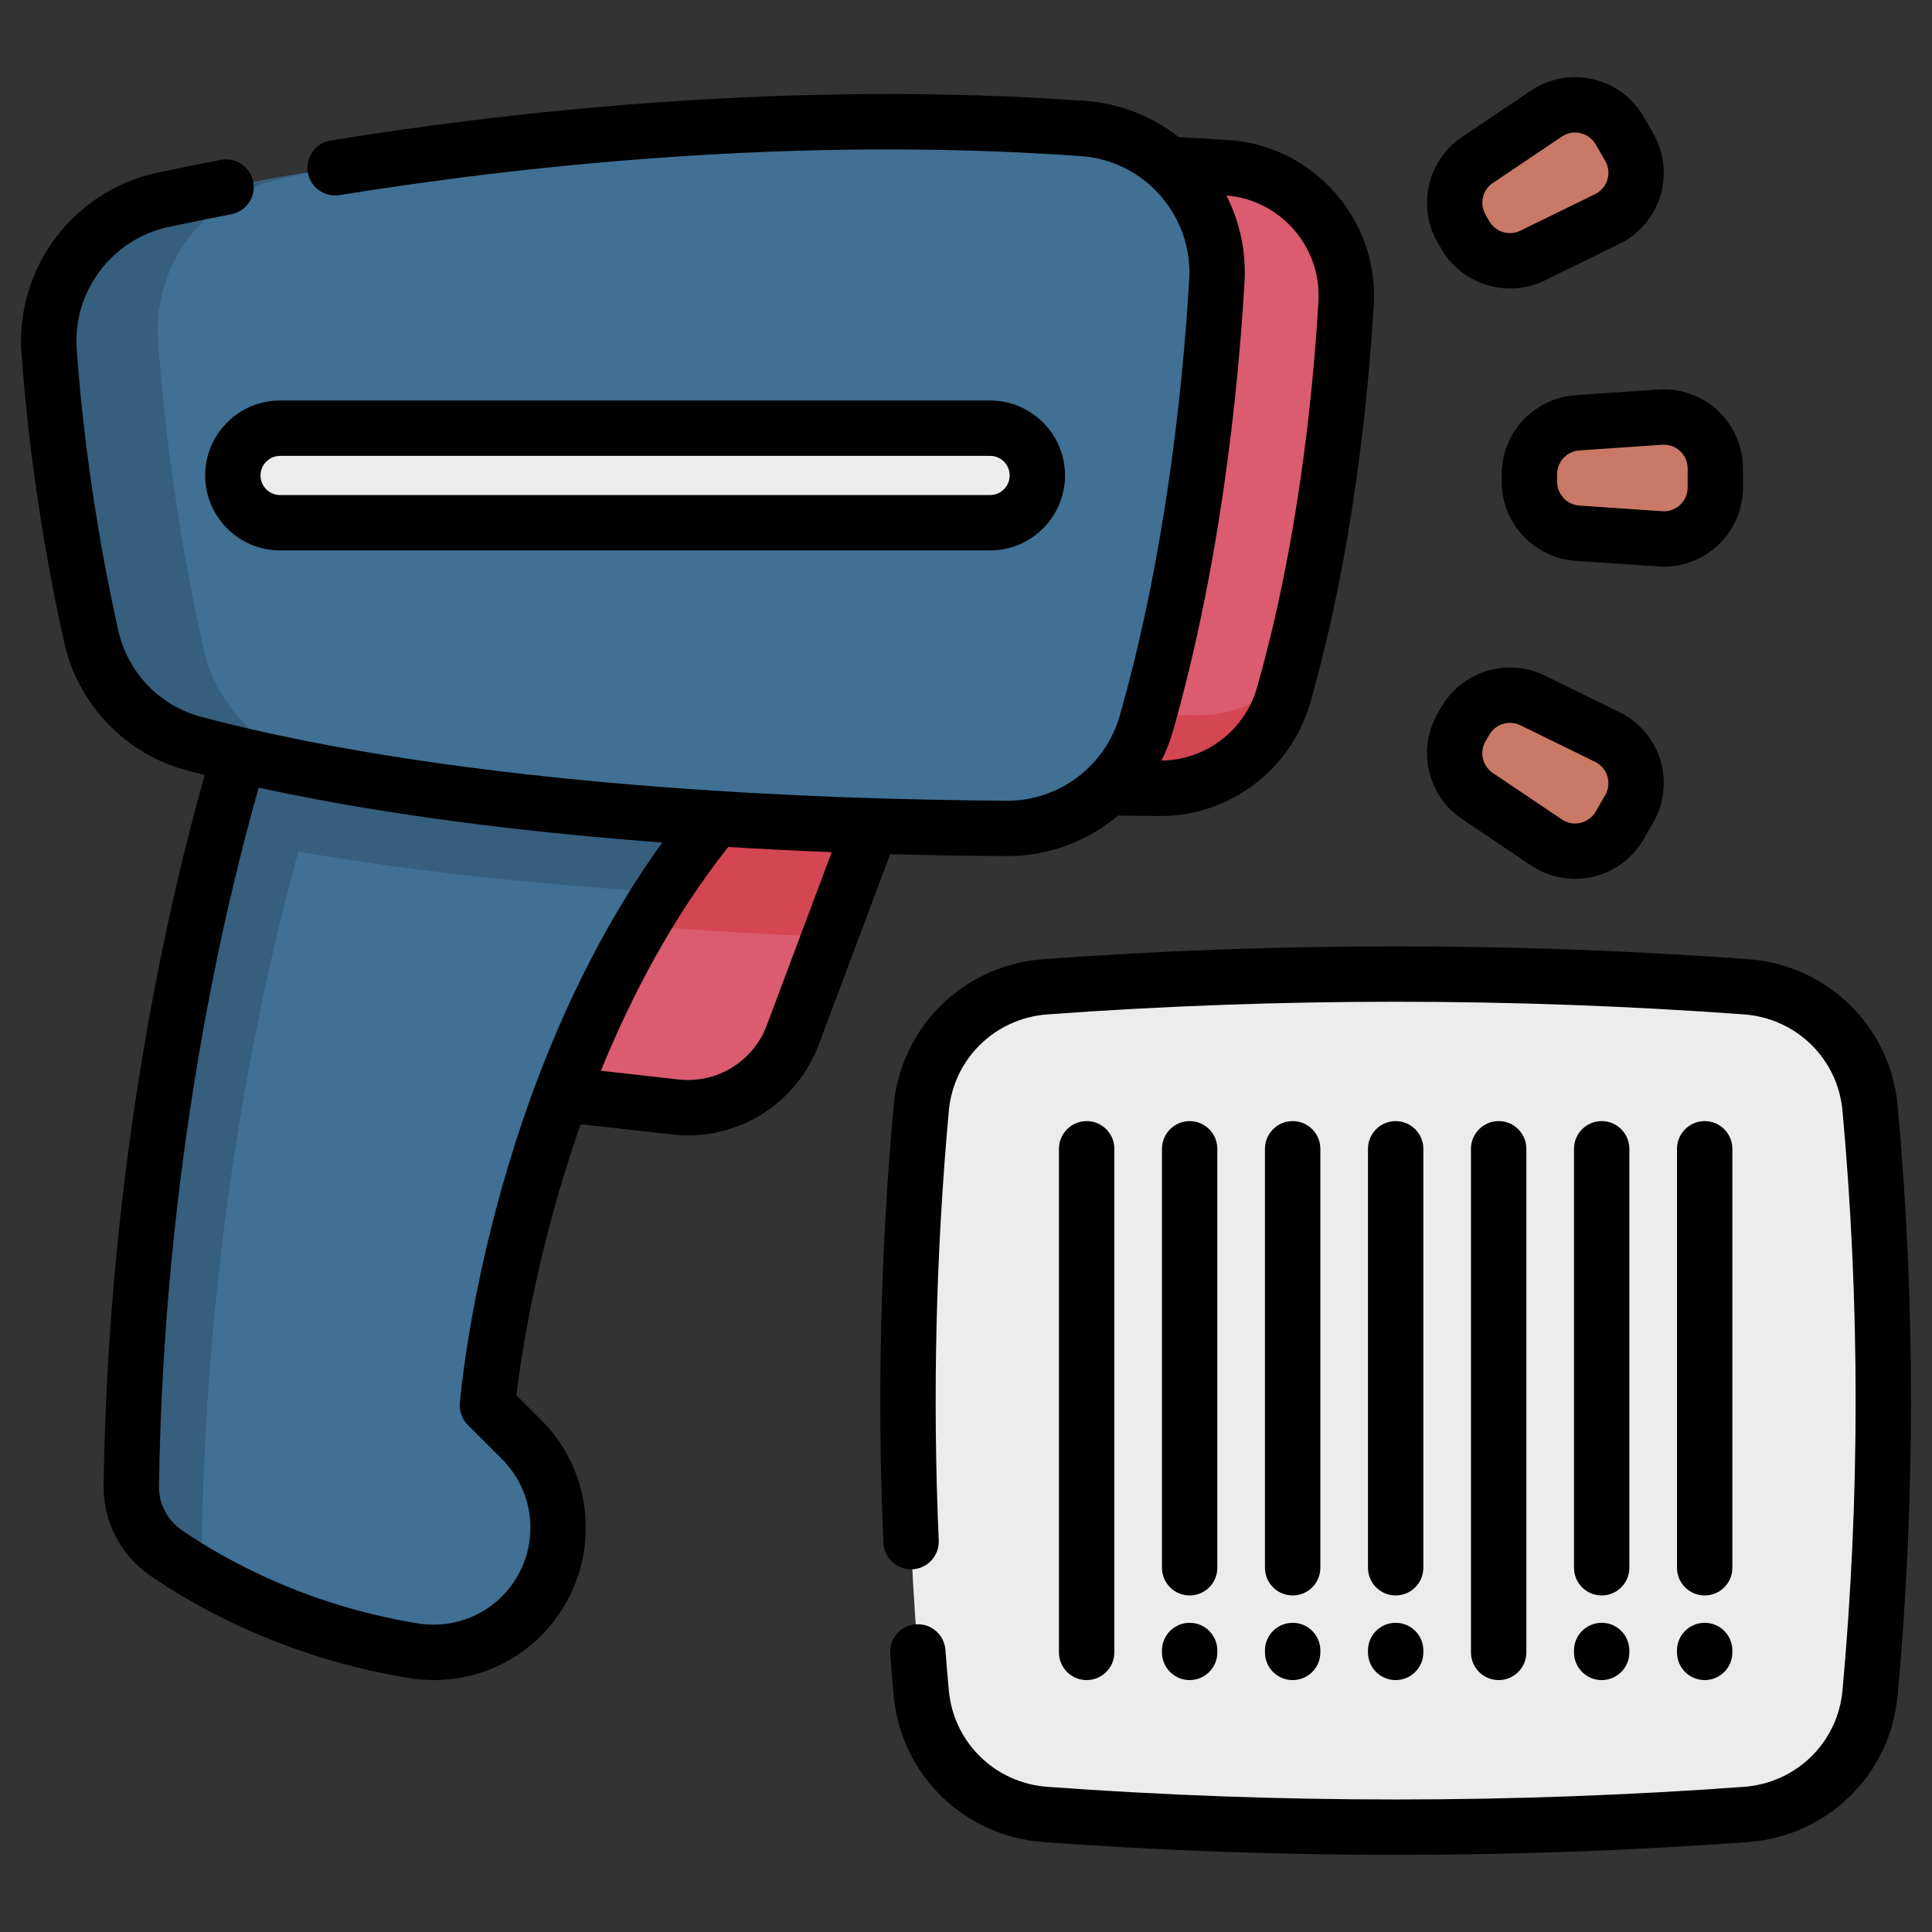 <svg width="46" height="46" viewBox="0 0 46 46" fill="none" xmlns="http://www.w3.org/2000/svg">
<rect x="0" y="0" width="46" height="46" fill="#333333" stroke="none"/>
<g clip-path="url(#clip0)">
<path d="M41.567 23.494C36.008 23.089 30.45 23.089 24.891 23.494C23.331 23.608 22.075 24.83 21.933 26.388C21.512 31.028 21.512 35.668 21.933 40.307C22.075 41.865 23.331 43.088 24.891 43.201C30.45 43.607 36.008 43.607 41.567 43.201C43.127 43.088 44.383 41.865 44.525 40.307C44.947 35.668 44.947 31.028 44.525 26.388C44.383 24.83 43.127 23.608 41.567 23.494Z" fill="#ECECEC"/>
<path d="M22.207 15.747L19.749 22.307L18.873 24.644C18.444 25.787 17.295 26.493 16.082 26.357L10.644 25.748L10.639 21.544L10.632 15.747H22.207Z" fill="#DB5B6F"/>
<path d="M22.207 15.747L19.749 22.307C17.043 22.198 13.815 21.978 10.639 21.544L10.632 15.747H22.207Z" fill="#D54653"/>
<path d="M15.758 21.243C12.162 26.788 11.605 33.464 11.605 33.464L12.418 34.276C12.985 34.844 13.287 35.602 13.287 36.375C13.287 36.746 13.217 37.121 13.074 37.479C12.556 38.768 11.213 39.524 9.842 39.303C7.046 38.85 5.017 37.706 3.958 36.978C3.43 36.616 3.116 36.016 3.125 35.377C3.224 28.649 4.341 23.11 5.165 19.902C5.658 17.978 6.047 16.893 6.047 16.893L18.145 18.266C17.229 19.183 16.438 20.193 15.758 21.243Z" fill="#407093"/>
<path d="M18.145 18.266C17.229 19.183 16.439 20.193 15.758 21.243C12.388 21.03 8.578 20.633 5.165 19.902C5.658 17.978 6.047 16.893 6.047 16.893L18.145 18.266Z" fill="#365E7D"/>
<path d="M18.145 18.267C17.808 18.603 17.488 18.952 17.186 19.311L7.727 18.237C7.727 18.237 4.963 25.96 4.805 36.722C4.801 37.046 4.88 37.36 5.028 37.638C4.603 37.403 4.245 37.175 3.958 36.978C3.431 36.616 3.116 36.017 3.125 35.377C3.283 24.616 6.047 16.893 6.047 16.893L18.145 18.267Z" fill="#365E7D"/>
<path d="M32.049 7.212C31.908 9.599 31.535 13.126 30.563 16.548C30.188 17.868 28.984 18.778 27.613 18.769C23.879 18.747 16.201 18.5 10.469 16.982C9.373 16.692 8.531 15.812 8.285 14.705C7.973 13.3 7.579 11.161 7.399 8.695C7.289 7.179 8.318 5.816 9.805 5.501C13.595 4.696 21.2 3.419 29.233 3.996C30.893 4.116 32.147 5.55 32.049 7.212Z" fill="#DB5B6F"/>
<path d="M30.673 16.149C30.637 16.282 30.6 16.416 30.562 16.548C30.188 17.868 28.984 18.777 27.613 18.769C23.879 18.747 16.201 18.5 10.468 16.982C9.373 16.692 8.531 15.812 8.285 14.704C7.973 13.3 7.578 11.16 7.399 8.694C7.331 7.764 7.693 6.891 8.327 6.282C8.294 6.501 8.284 6.726 8.301 6.955C8.481 9.421 8.875 11.56 9.187 12.965C9.433 14.072 10.274 14.953 11.371 15.242C17.103 16.76 24.781 17.007 28.514 17.029C29.344 17.035 30.112 16.703 30.673 16.149Z" fill="#D54653"/>
<path d="M28.972 6.688C28.813 9.38 28.392 13.358 27.296 17.219C26.873 18.707 25.515 19.733 23.968 19.724C19.756 19.698 11.096 19.42 4.63 17.708C3.393 17.381 2.444 16.388 2.167 15.139C1.815 13.555 1.37 11.142 1.168 8.36C1.043 6.65 2.204 5.113 3.882 4.757C8.156 3.85 16.735 2.409 25.795 3.06C27.668 3.195 29.083 4.813 28.972 6.688Z" fill="#407093"/>
<path d="M9.902 18.759C8.075 18.489 6.281 18.146 4.63 17.709C3.393 17.381 2.444 16.389 2.167 15.139C1.815 13.555 1.37 11.142 1.168 8.36C1.043 6.651 2.204 5.114 3.882 4.758C4.973 4.527 6.344 4.26 7.932 4.002C7.486 4.091 7.07 4.176 6.686 4.257C4.88 4.641 3.63 6.294 3.764 8.135C3.982 11.129 4.461 13.726 4.84 15.432C5.139 16.776 6.16 17.845 7.491 18.198C8.269 18.403 9.076 18.59 9.902 18.759Z" fill="#365E7D"/>
<path d="M23.572 12.446H6.668C6.047 12.446 5.543 11.942 5.543 11.32C5.543 10.699 6.047 10.195 6.668 10.195H23.572C24.194 10.195 24.698 10.698 24.698 11.32C24.698 11.942 24.194 12.446 23.572 12.446Z" fill="#ECECEC"/>
<path d="M36.413 11.289V11.472C36.413 12.116 36.912 12.65 37.554 12.694L39.531 12.83C40.239 12.878 40.84 12.317 40.84 11.607V11.154C40.84 10.444 40.239 9.883 39.531 9.932L37.554 10.067C36.912 10.111 36.413 10.645 36.413 11.289Z" fill="#CA7967"/>
<path d="M34.888 17.164L34.797 17.322C34.475 17.88 34.64 18.592 35.174 18.951L36.818 20.057C37.407 20.453 38.208 20.267 38.562 19.653L38.789 19.26C39.144 18.645 38.904 17.859 38.267 17.547L36.487 16.676C35.909 16.393 35.21 16.606 34.888 17.164Z" fill="#CA7967"/>
<path d="M34.797 5.439L34.888 5.597C35.21 6.155 35.909 6.368 36.487 6.085L38.267 5.214C38.904 4.902 39.144 4.116 38.789 3.502L38.562 3.109C38.208 2.494 37.407 2.309 36.818 2.705L35.174 3.81C34.64 4.17 34.475 4.882 34.797 5.439Z" fill="#CA7967"/>
<path d="M45.182 26.328C45.011 24.443 43.511 22.975 41.616 22.837C36.051 22.431 30.408 22.431 24.844 22.837C22.949 22.975 21.449 24.443 21.278 26.328C20.964 29.781 20.882 33.282 21.033 36.735C21.049 37.099 21.359 37.38 21.721 37.364C22.084 37.349 22.366 37.041 22.351 36.677C22.201 33.283 22.282 29.841 22.591 26.448C22.704 25.208 23.692 24.243 24.94 24.152C30.441 23.751 36.019 23.751 41.52 24.152C42.769 24.243 43.757 25.208 43.869 26.448C44.286 31.026 44.286 35.669 43.869 40.248C43.757 41.488 42.769 42.453 41.52 42.544C36.019 42.945 30.441 42.945 24.94 42.544C23.692 42.453 22.704 41.488 22.591 40.248C22.562 39.929 22.534 39.604 22.51 39.282C22.483 38.919 22.167 38.647 21.803 38.674C21.44 38.702 21.168 39.018 21.195 39.381C21.22 39.71 21.248 40.042 21.278 40.367C21.449 42.253 22.949 43.721 24.844 43.859C27.627 44.062 30.428 44.163 33.23 44.163C36.031 44.163 38.834 44.062 41.616 43.859C43.511 43.721 45.011 42.253 45.182 40.368C45.606 35.71 45.606 30.986 45.182 26.328Z" fill="black"/>
<path d="M26.532 39.343V27.353C26.532 26.989 26.237 26.693 25.873 26.693C25.508 26.693 25.213 26.989 25.213 27.353V39.343C25.213 39.707 25.508 40.002 25.873 40.002C26.237 40.002 26.532 39.707 26.532 39.343Z" fill="black"/>
<path d="M28.325 37.987C28.689 37.987 28.984 37.692 28.984 37.328V27.353C28.984 26.989 28.689 26.693 28.325 26.693C27.961 26.693 27.666 26.989 27.666 27.353V37.328C27.666 37.692 27.961 37.987 28.325 37.987Z" fill="black"/>
<path d="M30.778 37.987C31.142 37.987 31.437 37.692 31.437 37.328V27.353C31.437 26.989 31.142 26.693 30.778 26.693C30.413 26.693 30.118 26.989 30.118 27.353V37.328C30.118 37.692 30.414 37.987 30.778 37.987Z" fill="black"/>
<path d="M33.23 37.987C33.594 37.987 33.889 37.692 33.889 37.328V27.353C33.889 26.989 33.594 26.693 33.23 26.693C32.866 26.693 32.571 26.989 32.571 27.353V37.328C32.571 37.692 32.866 37.987 33.23 37.987Z" fill="black"/>
<path d="M27.666 39.343C27.666 39.707 27.961 40.002 28.325 40.002C28.689 40.002 28.984 39.707 28.984 39.343V39.297C28.984 38.933 28.689 38.638 28.325 38.638C27.961 38.638 27.666 38.933 27.666 39.297V39.343Z" fill="black"/>
<path d="M30.118 39.343C30.118 39.707 30.413 40.002 30.778 40.002C31.142 40.002 31.437 39.707 31.437 39.343V39.297C31.437 38.933 31.142 38.638 30.778 38.638C30.413 38.638 30.118 38.933 30.118 39.297V39.343Z" fill="black"/>
<path d="M32.571 39.343C32.571 39.707 32.866 40.002 33.23 40.002C33.594 40.002 33.889 39.707 33.889 39.343V39.297C33.889 38.933 33.594 38.638 33.23 38.638C32.866 38.638 32.571 38.933 32.571 39.297V39.343Z" fill="black"/>
<path d="M37.476 39.343C37.476 39.707 37.771 40.002 38.135 40.002C38.499 40.002 38.794 39.707 38.794 39.343V39.297C38.794 38.933 38.499 38.638 38.135 38.638C37.771 38.638 37.476 38.933 37.476 39.297V39.343Z" fill="black"/>
<path d="M39.928 39.343C39.928 39.707 40.224 40.002 40.588 40.002C40.952 40.002 41.247 39.707 41.247 39.343V39.297C41.247 38.933 40.952 38.638 40.588 38.638C40.224 38.638 39.928 38.933 39.928 39.297V39.343Z" fill="black"/>
<path d="M36.342 39.343V27.353C36.342 26.989 36.047 26.693 35.682 26.693C35.318 26.693 35.023 26.989 35.023 27.353V39.343C35.023 39.707 35.318 40.002 35.682 40.002C36.047 40.002 36.342 39.707 36.342 39.343Z" fill="black"/>
<path d="M38.135 37.987C38.499 37.987 38.794 37.692 38.794 37.328V27.353C38.794 26.989 38.499 26.693 38.135 26.693C37.771 26.693 37.476 26.989 37.476 27.353V37.328C37.476 37.692 37.771 37.987 38.135 37.987Z" fill="black"/>
<path d="M40.588 37.987C40.952 37.987 41.247 37.692 41.247 37.328V27.353C41.247 26.989 40.952 26.693 40.588 26.693C40.224 26.693 39.928 26.989 39.928 27.353V37.328C39.928 37.692 40.224 37.987 40.588 37.987Z" fill="black"/>
<path d="M23.964 20.383C23.973 20.383 23.981 20.383 23.99 20.383C24.975 20.383 25.9 20.025 26.622 19.418C26.938 19.423 27.263 19.426 27.61 19.429H27.631C29.28 19.429 30.745 18.321 31.198 16.728C32.189 13.24 32.566 9.649 32.708 7.251C32.827 5.239 31.29 3.483 29.28 3.338C28.848 3.307 28.448 3.284 28.065 3.265C27.446 2.777 26.682 2.463 25.843 2.403C18.898 1.903 12.238 2.639 7.874 3.344C7.514 3.402 7.27 3.74 7.328 4.1C7.386 4.459 7.725 4.703 8.084 4.645C12.379 3.952 18.93 3.228 25.749 3.718C27.253 3.826 28.404 5.14 28.315 6.649C28.16 9.282 27.746 13.222 26.662 17.039C26.321 18.239 25.212 19.074 23.973 19.065C19.523 19.038 11.117 18.743 4.8 17.071C3.798 16.806 3.037 16.011 2.812 14.996C2.473 13.475 2.027 11.08 1.825 8.313C1.726 6.94 2.669 5.689 4.019 5.402C4.532 5.294 5.019 5.195 5.508 5.101C5.865 5.031 6.099 4.686 6.03 4.328C5.96 3.971 5.614 3.737 5.257 3.806C4.761 3.902 4.266 4.003 3.746 4.113C1.755 4.535 0.364 6.382 0.511 8.408C0.718 11.255 1.177 13.718 1.525 15.282C1.857 16.779 2.982 17.953 4.462 18.346C4.599 18.382 4.737 18.417 4.875 18.452C4.061 21.314 2.581 27.556 2.467 35.368C2.455 36.227 2.873 37.032 3.585 37.521C4.606 38.223 6.763 39.472 9.738 39.953C9.937 39.985 10.135 40.001 10.33 40.001C11.795 40.001 13.125 39.123 13.686 37.725C13.86 37.293 13.947 36.839 13.947 36.375C13.947 35.407 13.57 34.496 12.885 33.81L12.295 33.22C12.397 32.362 12.772 29.76 13.825 26.768L16.009 27.012C16.134 27.026 16.259 27.033 16.382 27.033C17.754 27.033 19 26.186 19.492 24.876L21.194 20.336C22.222 20.365 23.158 20.378 23.964 20.383ZM29.631 6.726C29.675 5.986 29.515 5.277 29.201 4.655C30.486 4.756 31.468 5.882 31.392 7.173C31.254 9.506 30.888 12.995 29.93 16.368C29.64 17.388 28.707 18.1 27.654 18.109C27.766 17.884 27.86 17.647 27.93 17.399C29.047 13.467 29.472 9.425 29.631 6.726ZM11.14 33.93L11.953 34.742C12.389 35.179 12.629 35.758 12.629 36.375C12.629 36.67 12.573 36.959 12.463 37.234C12.058 38.242 11.024 38.825 9.948 38.652C7.228 38.212 5.262 37.074 4.332 36.434C3.984 36.195 3.779 35.803 3.785 35.387C3.898 27.669 5.368 21.524 6.16 18.753C9.233 19.424 12.625 19.824 15.768 20.06C11.628 25.808 10.976 33.085 10.949 33.409C10.933 33.602 11.003 33.793 11.14 33.93ZM18.257 24.413C17.934 25.274 17.07 25.805 16.156 25.702L14.307 25.495C15.039 23.698 16.022 21.831 17.339 20.166C18.192 20.218 19.017 20.258 19.803 20.289L18.257 24.413Z" fill="black"/>
<path d="M4.885 11.32C4.885 12.304 5.685 13.105 6.669 13.105H23.573C24.557 13.105 25.358 12.304 25.358 11.32C25.358 10.336 24.557 9.536 23.573 9.536H6.669C5.685 9.535 4.885 10.336 4.885 11.32ZM6.669 10.854H23.573C23.83 10.854 24.04 11.063 24.04 11.32C24.04 11.577 23.83 11.787 23.573 11.787H6.669C6.412 11.787 6.203 11.577 6.203 11.32C6.203 11.063 6.412 10.854 6.669 10.854Z" fill="black"/>
<path d="M39.487 9.274L37.51 9.41C36.526 9.477 35.755 10.303 35.755 11.289V11.472C35.755 12.459 36.526 13.284 37.51 13.352L39.487 13.487C39.529 13.49 39.572 13.492 39.614 13.492C40.09 13.492 40.553 13.311 40.902 12.985C41.282 12.63 41.5 12.128 41.5 11.608V11.154C41.5 10.634 41.282 10.132 40.902 9.777C40.522 9.422 40.006 9.238 39.487 9.274ZM40.002 10.74C40.118 10.848 40.182 10.995 40.182 11.154V11.608C40.182 11.766 40.118 11.913 40.002 12.021C39.886 12.13 39.735 12.183 39.577 12.172L37.601 12.037C37.305 12.016 37.074 11.768 37.074 11.472V11.29C37.074 10.993 37.305 10.745 37.601 10.725L39.577 10.589C39.59 10.588 39.604 10.588 39.617 10.588C39.761 10.588 39.896 10.641 40.002 10.74Z" fill="black"/>
<path d="M34.807 19.498L36.451 20.604C36.764 20.814 37.132 20.924 37.505 20.924C37.646 20.924 37.788 20.908 37.928 20.876C38.434 20.759 38.874 20.433 39.134 19.982L39.361 19.589C39.621 19.139 39.683 18.595 39.532 18.098C39.38 17.6 39.025 17.183 38.557 16.955L36.778 16.084C35.892 15.65 34.811 15.98 34.318 16.834L34.227 16.992C33.733 17.847 33.989 18.948 34.807 19.498ZM35.369 17.652L35.46 17.494C35.564 17.314 35.755 17.211 35.952 17.211C36.035 17.211 36.119 17.23 36.199 17.268L37.978 18.139C38.12 18.209 38.224 18.331 38.271 18.482C38.317 18.634 38.299 18.793 38.219 18.93L37.993 19.323C37.913 19.46 37.785 19.556 37.63 19.592C37.475 19.628 37.318 19.598 37.187 19.51L35.543 18.404C35.297 18.239 35.221 17.908 35.369 17.652Z" fill="black"/>
<path d="M34.227 5.769L34.318 5.927C34.665 6.527 35.3 6.868 35.955 6.868C36.233 6.868 36.514 6.807 36.778 6.677L38.558 5.807C39.025 5.578 39.38 5.162 39.532 4.664C39.684 4.166 39.621 3.623 39.361 3.172L39.135 2.779C38.874 2.329 38.434 2.003 37.928 1.886C37.421 1.768 36.883 1.867 36.451 2.158L34.807 3.263C33.989 3.814 33.734 4.914 34.227 5.769C34.227 5.769 34.227 5.769 34.227 5.769ZM35.543 4.357L37.187 3.252C37.318 3.163 37.476 3.134 37.63 3.17C37.785 3.206 37.913 3.301 37.993 3.438L38.22 3.831C38.299 3.969 38.317 4.128 38.271 4.279C38.224 4.431 38.121 4.553 37.978 4.622L36.199 5.493C35.933 5.623 35.608 5.524 35.46 5.268L35.369 5.11C35.221 4.853 35.297 4.523 35.543 4.357Z" fill="black"/>
</g>
<defs>
<clipPath id="clip0">
<rect width="45" height="45" fill="white" transform="translate(0.5 0.5)"/>
</clipPath>
</defs>
</svg>
